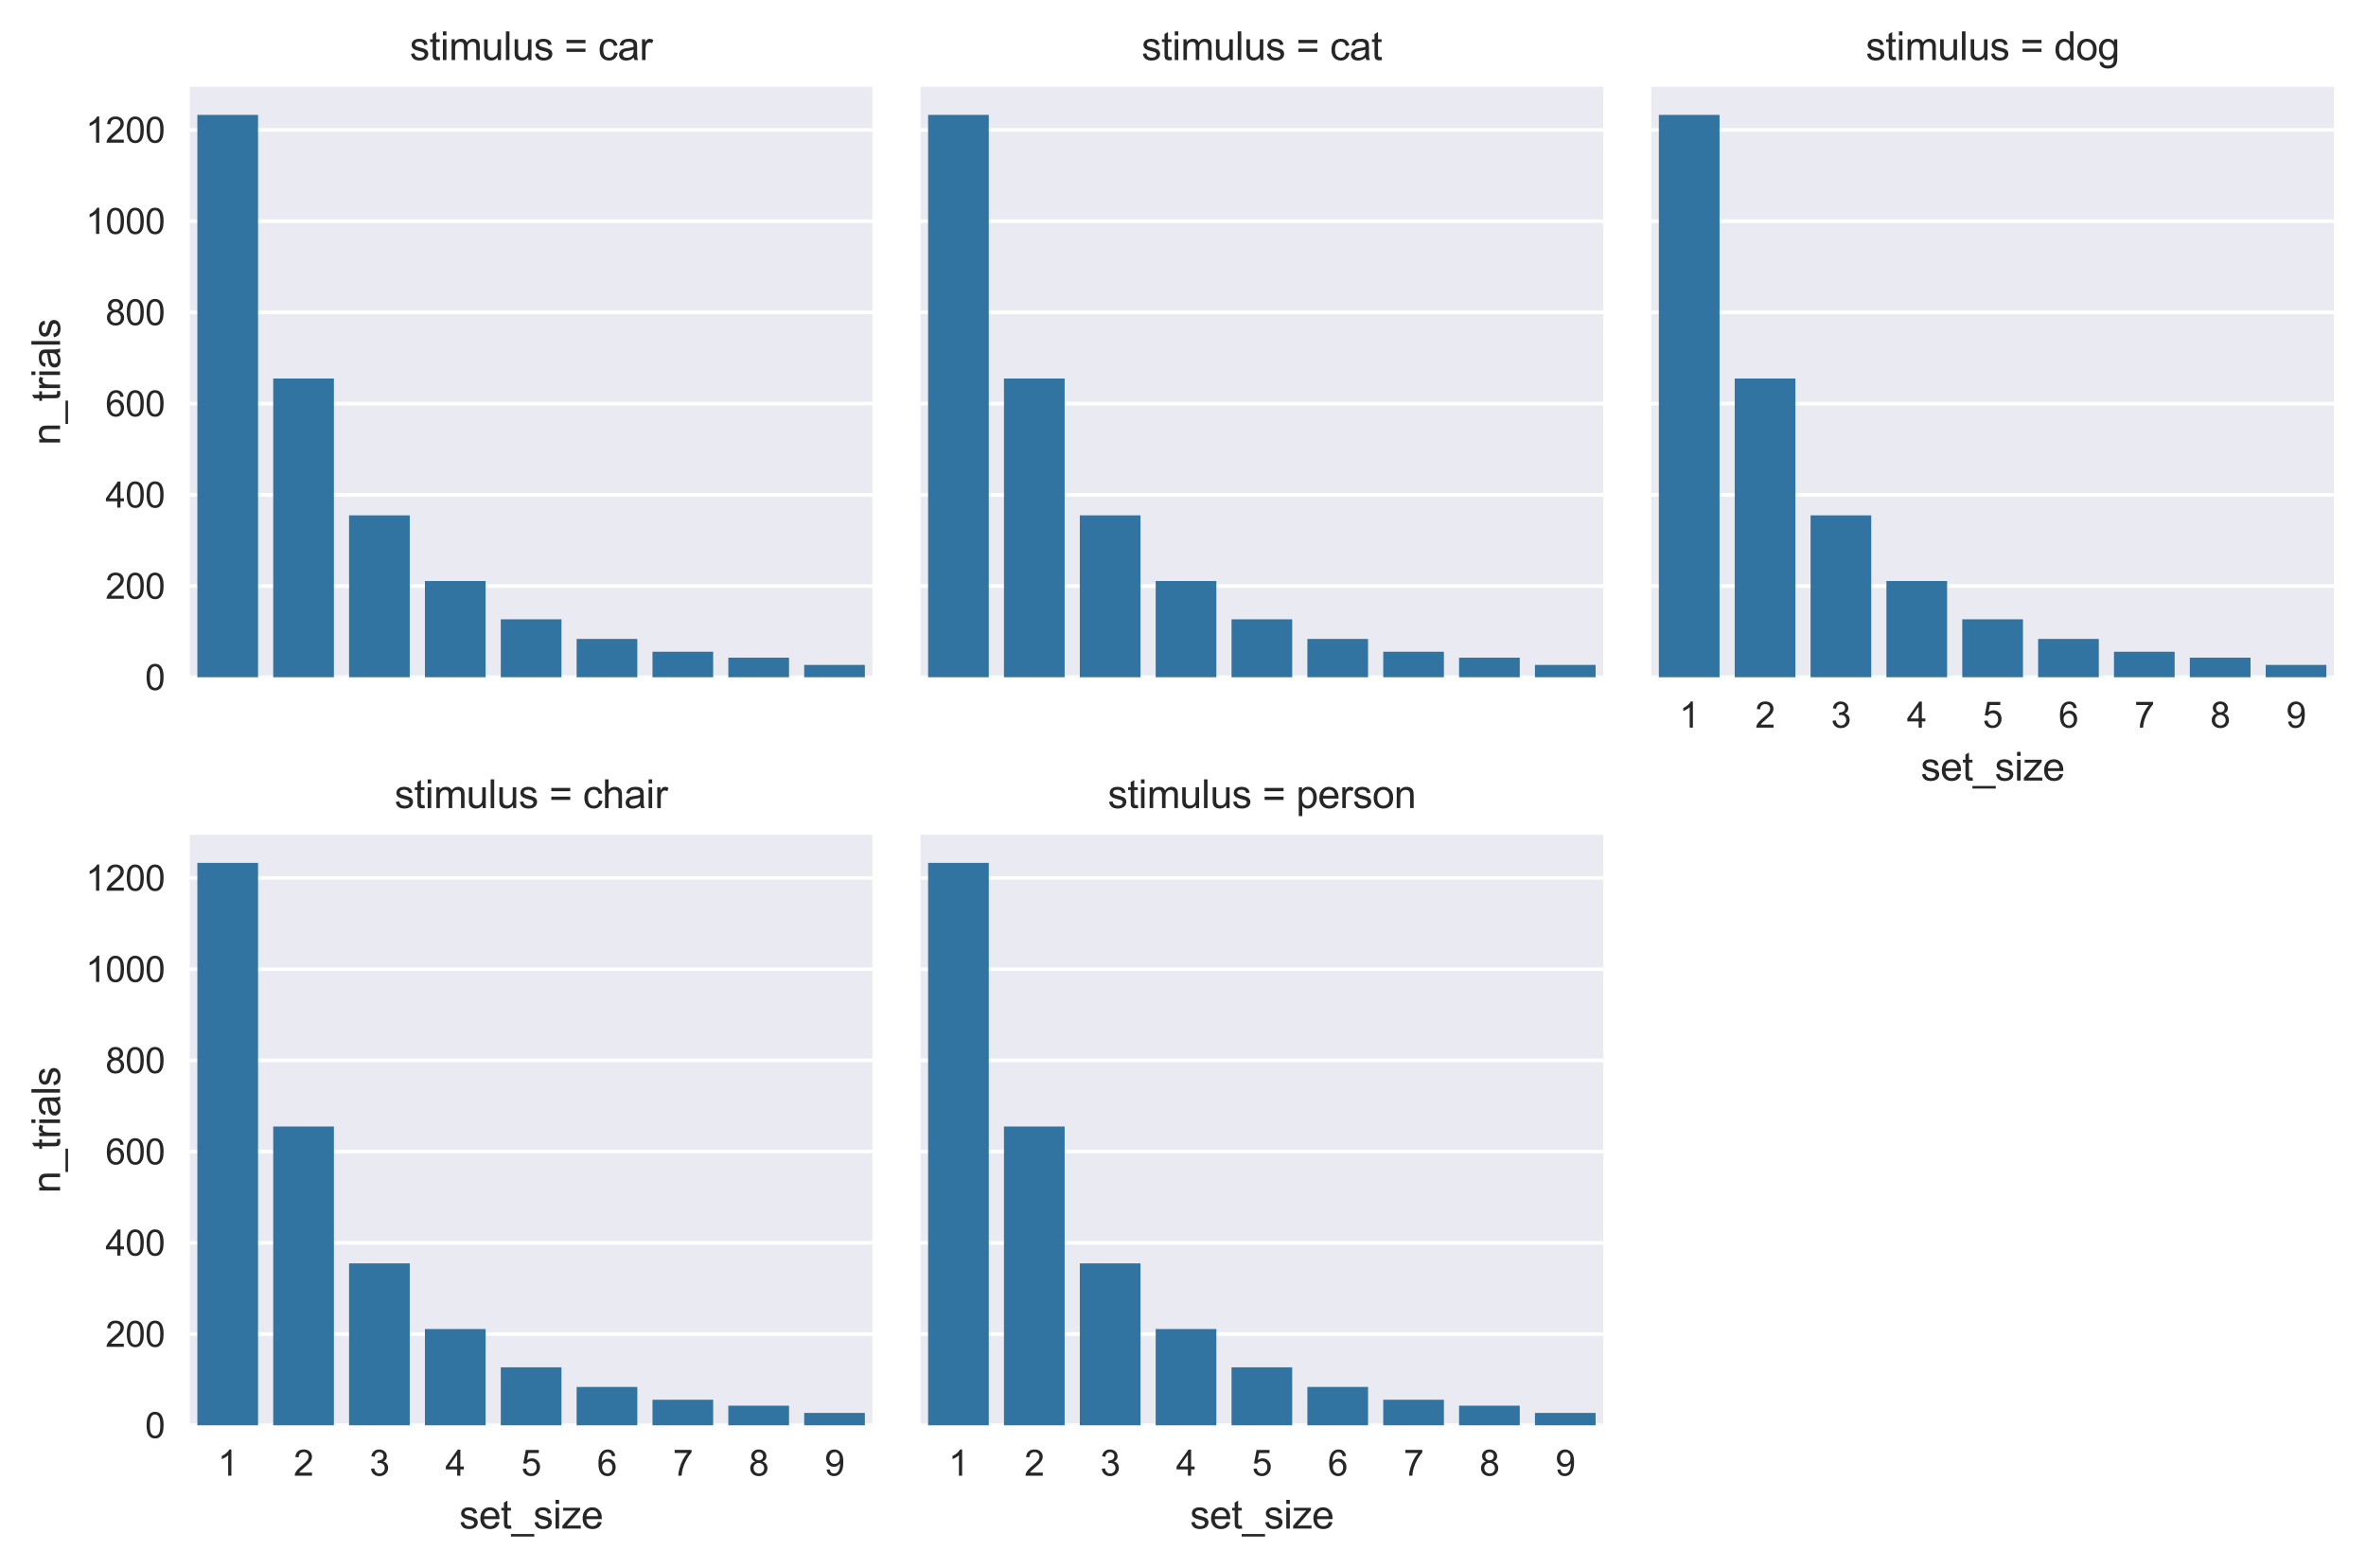 <?xml version="1.0" encoding="utf-8" standalone="no"?>
<!DOCTYPE svg PUBLIC "-//W3C//DTD SVG 1.1//EN"
  "http://www.w3.org/Graphics/SVG/1.1/DTD/svg11.dtd">
<svg height="352.463pt" version="1.1" viewBox="0 0 531.643 352.463" width="531.643pt" xmlns="http://www.w3.org/2000/svg" xmlns:xlink="http://www.w3.org/1999/xlink">
 <defs>
  <style type="text/css">*{stroke-linecap:butt;stroke-linejoin:round;}</style>
 </defs>
 <g id="figure_1">
  <g id="patch_1">
   <path d="M 0 352.463 
L 531.643 352.463 
L 531.643 0 
L 0 0 
z
" style="fill:#ffffff;"/>
  </g>
  <g id="axes_1">
   <g id="patch_2">
    <path d="M 42.643 152.199 
L 196.043 152.199 
L 196.043 19.499 
L 42.643 19.499 
z
" style="fill:#eaeaf2;"/>
   </g>
   <g id="matplotlib.axis_1">
    <g id="xtick_1">
     <g id="line2d_1"/>
    </g>
    <g id="xtick_2">
     <g id="line2d_2"/>
    </g>
    <g id="xtick_3">
     <g id="line2d_3"/>
    </g>
    <g id="xtick_4">
     <g id="line2d_4"/>
    </g>
    <g id="xtick_5">
     <g id="line2d_5"/>
    </g>
    <g id="xtick_6">
     <g id="line2d_6"/>
    </g>
    <g id="xtick_7">
     <g id="line2d_7"/>
    </g>
    <g id="xtick_8">
     <g id="line2d_8"/>
    </g>
    <g id="xtick_9">
     <g id="line2d_9"/>
    </g>
   </g>
   <g id="matplotlib.axis_2">
    <g id="ytick_1">
     <g id="line2d_10">
      <path clip-path="url(#p970f72fa13)" d="M 42.643 152.199 
L 196.043 152.199 
" style="fill:none;stroke:#ffffff;stroke-linecap:round;stroke-width:0.8;"/>
     </g>
     <g id="line2d_11"/>
     <g id="text_1">
      <!-- 0 -->
      <g style="fill:#262626;" transform="translate(32.594 155.062)scale(0.08 -0.08)">
       <defs>
        <path d="M 266 2259 
Q 266 3072 433 3567 
Q 600 4063 929 4331 
Q 1259 4600 1759 4600 
Q 2128 4600 2406 4451 
Q 2684 4303 2865 4023 
Q 3047 3744 3150 3342 
Q 3253 2941 3253 2259 
Q 3253 1453 3087 958 
Q 2922 463 2592 192 
Q 2263 -78 1759 -78 
Q 1097 -78 719 397 
Q 266 969 266 2259 
z
M 844 2259 
Q 844 1131 1108 757 
Q 1372 384 1759 384 
Q 2147 384 2411 759 
Q 2675 1134 2675 2259 
Q 2675 3391 2411 3762 
Q 2147 4134 1753 4134 
Q 1366 4134 1134 3806 
Q 844 3388 844 2259 
z
" id="ArialMT-30" transform="scale(0.016)"/>
       </defs>
       <use xlink:href="#ArialMT-30"/>
      </g>
     </g>
    </g>
    <g id="ytick_2">
     <g id="line2d_12">
      <path clip-path="url(#p970f72fa13)" d="M 42.643 131.699 
L 196.043 131.699 
" style="fill:none;stroke:#ffffff;stroke-linecap:round;stroke-width:0.8;"/>
     </g>
     <g id="line2d_13"/>
     <g id="text_2">
      <!-- 200 -->
      <g style="fill:#262626;" transform="translate(23.697 134.562)scale(0.08 -0.08)">
       <defs>
        <path d="M 3222 541 
L 3222 0 
L 194 0 
Q 188 203 259 391 
Q 375 700 629 1000 
Q 884 1300 1366 1694 
Q 2113 2306 2375 2664 
Q 2638 3022 2638 3341 
Q 2638 3675 2398 3904 
Q 2159 4134 1775 4134 
Q 1369 4134 1125 3890 
Q 881 3647 878 3216 
L 300 3275 
Q 359 3922 746 4261 
Q 1134 4600 1788 4600 
Q 2447 4600 2831 4234 
Q 3216 3869 3216 3328 
Q 3216 3053 3103 2787 
Q 2991 2522 2730 2228 
Q 2469 1934 1863 1422 
Q 1356 997 1212 845 
Q 1069 694 975 541 
L 3222 541 
z
" id="ArialMT-32" transform="scale(0.016)"/>
       </defs>
       <use xlink:href="#ArialMT-32"/>
       <use x="55.615" xlink:href="#ArialMT-30"/>
       <use x="111.23" xlink:href="#ArialMT-30"/>
      </g>
     </g>
    </g>
    <g id="ytick_3">
     <g id="line2d_14">
      <path clip-path="url(#p970f72fa13)" d="M 42.643 111.199 
L 196.043 111.199 
" style="fill:none;stroke:#ffffff;stroke-linecap:round;stroke-width:0.8;"/>
     </g>
     <g id="line2d_15"/>
     <g id="text_3">
      <!-- 400 -->
      <g style="fill:#262626;" transform="translate(23.697 114.063)scale(0.08 -0.08)">
       <defs>
        <path d="M 2069 0 
L 2069 1097 
L 81 1097 
L 81 1613 
L 2172 4581 
L 2631 4581 
L 2631 1613 
L 3250 1613 
L 3250 1097 
L 2631 1097 
L 2631 0 
L 2069 0 
z
M 2069 1613 
L 2069 3678 
L 634 1613 
L 2069 1613 
z
" id="ArialMT-34" transform="scale(0.016)"/>
       </defs>
       <use xlink:href="#ArialMT-34"/>
       <use x="55.615" xlink:href="#ArialMT-30"/>
       <use x="111.23" xlink:href="#ArialMT-30"/>
      </g>
     </g>
    </g>
    <g id="ytick_4">
     <g id="line2d_16">
      <path clip-path="url(#p970f72fa13)" d="M 42.643 90.7 
L 196.043 90.7 
" style="fill:none;stroke:#ffffff;stroke-linecap:round;stroke-width:0.8;"/>
     </g>
     <g id="line2d_17"/>
     <g id="text_4">
      <!-- 600 -->
      <g style="fill:#262626;" transform="translate(23.697 93.563)scale(0.08 -0.08)">
       <defs>
        <path d="M 3184 3459 
L 2625 3416 
Q 2550 3747 2413 3897 
Q 2184 4138 1850 4138 
Q 1581 4138 1378 3988 
Q 1113 3794 959 3422 
Q 806 3050 800 2363 
Q 1003 2672 1297 2822 
Q 1591 2972 1913 2972 
Q 2475 2972 2870 2558 
Q 3266 2144 3266 1488 
Q 3266 1056 3080 686 
Q 2894 316 2569 119 
Q 2244 -78 1831 -78 
Q 1128 -78 684 439 
Q 241 956 241 2144 
Q 241 3472 731 4075 
Q 1159 4600 1884 4600 
Q 2425 4600 2770 4297 
Q 3116 3994 3184 3459 
z
M 888 1484 
Q 888 1194 1011 928 
Q 1134 663 1356 523 
Q 1578 384 1822 384 
Q 2178 384 2434 671 
Q 2691 959 2691 1453 
Q 2691 1928 2437 2201 
Q 2184 2475 1800 2475 
Q 1419 2475 1153 2201 
Q 888 1928 888 1484 
z
" id="ArialMT-36" transform="scale(0.016)"/>
       </defs>
       <use xlink:href="#ArialMT-36"/>
       <use x="55.615" xlink:href="#ArialMT-30"/>
       <use x="111.23" xlink:href="#ArialMT-30"/>
      </g>
     </g>
    </g>
    <g id="ytick_5">
     <g id="line2d_18">
      <path clip-path="url(#p970f72fa13)" d="M 42.643 70.2 
L 196.043 70.2 
" style="fill:none;stroke:#ffffff;stroke-linecap:round;stroke-width:0.8;"/>
     </g>
     <g id="line2d_19"/>
     <g id="text_5">
      <!-- 800 -->
      <g style="fill:#262626;" transform="translate(23.697 73.063)scale(0.08 -0.08)">
       <defs>
        <path d="M 1131 2484 
Q 781 2613 612 2850 
Q 444 3088 444 3419 
Q 444 3919 803 4259 
Q 1163 4600 1759 4600 
Q 2359 4600 2725 4251 
Q 3091 3903 3091 3403 
Q 3091 3084 2923 2848 
Q 2756 2613 2416 2484 
Q 2838 2347 3058 2040 
Q 3278 1734 3278 1309 
Q 3278 722 2862 322 
Q 2447 -78 1769 -78 
Q 1091 -78 675 323 
Q 259 725 259 1325 
Q 259 1772 486 2073 
Q 713 2375 1131 2484 
z
M 1019 3438 
Q 1019 3113 1228 2906 
Q 1438 2700 1772 2700 
Q 2097 2700 2305 2904 
Q 2513 3109 2513 3406 
Q 2513 3716 2298 3927 
Q 2084 4138 1766 4138 
Q 1444 4138 1231 3931 
Q 1019 3725 1019 3438 
z
M 838 1322 
Q 838 1081 952 856 
Q 1066 631 1291 507 
Q 1516 384 1775 384 
Q 2178 384 2440 643 
Q 2703 903 2703 1303 
Q 2703 1709 2433 1975 
Q 2163 2241 1756 2241 
Q 1359 2241 1098 1978 
Q 838 1716 838 1322 
z
" id="ArialMT-38" transform="scale(0.016)"/>
       </defs>
       <use xlink:href="#ArialMT-38"/>
       <use x="55.615" xlink:href="#ArialMT-30"/>
       <use x="111.23" xlink:href="#ArialMT-30"/>
      </g>
     </g>
    </g>
    <g id="ytick_6">
     <g id="line2d_20">
      <path clip-path="url(#p970f72fa13)" d="M 42.643 49.7 
L 196.043 49.7 
" style="fill:none;stroke:#ffffff;stroke-linecap:round;stroke-width:0.8;"/>
     </g>
     <g id="line2d_21"/>
     <g id="text_6">
      <!-- 1000 -->
      <g style="fill:#262626;" transform="translate(19.248 52.563)scale(0.08 -0.08)">
       <defs>
        <path d="M 2384 0 
L 1822 0 
L 1822 3584 
Q 1619 3391 1289 3197 
Q 959 3003 697 2906 
L 697 3450 
Q 1169 3672 1522 3987 
Q 1875 4303 2022 4600 
L 2384 4600 
L 2384 0 
z
" id="ArialMT-31" transform="scale(0.016)"/>
       </defs>
       <use xlink:href="#ArialMT-31"/>
       <use x="55.615" xlink:href="#ArialMT-30"/>
       <use x="111.23" xlink:href="#ArialMT-30"/>
       <use x="166.846" xlink:href="#ArialMT-30"/>
      </g>
     </g>
    </g>
    <g id="ytick_7">
     <g id="line2d_22">
      <path clip-path="url(#p970f72fa13)" d="M 42.643 29.2 
L 196.043 29.2 
" style="fill:none;stroke:#ffffff;stroke-linecap:round;stroke-width:0.8;"/>
     </g>
     <g id="line2d_23"/>
     <g id="text_7">
      <!-- 1200 -->
      <g style="fill:#262626;" transform="translate(19.248 32.064)scale(0.08 -0.08)">
       <use xlink:href="#ArialMT-31"/>
       <use x="55.615" xlink:href="#ArialMT-32"/>
       <use x="111.23" xlink:href="#ArialMT-30"/>
       <use x="166.846" xlink:href="#ArialMT-30"/>
      </g>
     </g>
    </g>
    <g id="text_8">
     <!-- n_trials -->
     <g style="fill:#262626;" transform="translate(13.499 100.032)rotate(-90)scale(0.088 -0.088)">
      <defs>
       <path d="M 422 0 
L 422 3319 
L 928 3319 
L 928 2847 
Q 1294 3394 1984 3394 
Q 2284 3394 2536 3286 
Q 2788 3178 2913 3003 
Q 3038 2828 3088 2588 
Q 3119 2431 3119 2041 
L 3119 0 
L 2556 0 
L 2556 2019 
Q 2556 2363 2490 2533 
Q 2425 2703 2258 2804 
Q 2091 2906 1866 2906 
Q 1506 2906 1245 2678 
Q 984 2450 984 1813 
L 984 0 
L 422 0 
z
" id="ArialMT-6e" transform="scale(0.016)"/>
       <path d="M -97 -1272 
L -97 -866 
L 3631 -866 
L 3631 -1272 
L -97 -1272 
z
" id="ArialMT-5f" transform="scale(0.016)"/>
       <path d="M 1650 503 
L 1731 6 
Q 1494 -44 1306 -44 
Q 1000 -44 831 53 
Q 663 150 594 308 
Q 525 466 525 972 
L 525 2881 
L 113 2881 
L 113 3319 
L 525 3319 
L 525 4141 
L 1084 4478 
L 1084 3319 
L 1650 3319 
L 1650 2881 
L 1084 2881 
L 1084 941 
Q 1084 700 1114 631 
Q 1144 563 1211 522 
Q 1278 481 1403 481 
Q 1497 481 1650 503 
z
" id="ArialMT-74" transform="scale(0.016)"/>
       <path d="M 416 0 
L 416 3319 
L 922 3319 
L 922 2816 
Q 1116 3169 1280 3281 
Q 1444 3394 1641 3394 
Q 1925 3394 2219 3213 
L 2025 2691 
Q 1819 2813 1613 2813 
Q 1428 2813 1281 2702 
Q 1134 2591 1072 2394 
Q 978 2094 978 1738 
L 978 0 
L 416 0 
z
" id="ArialMT-72" transform="scale(0.016)"/>
       <path d="M 425 3934 
L 425 4581 
L 988 4581 
L 988 3934 
L 425 3934 
z
M 425 0 
L 425 3319 
L 988 3319 
L 988 0 
L 425 0 
z
" id="ArialMT-69" transform="scale(0.016)"/>
       <path d="M 2588 409 
Q 2275 144 1986 34 
Q 1697 -75 1366 -75 
Q 819 -75 525 192 
Q 231 459 231 875 
Q 231 1119 342 1320 
Q 453 1522 633 1644 
Q 813 1766 1038 1828 
Q 1203 1872 1538 1913 
Q 2219 1994 2541 2106 
Q 2544 2222 2544 2253 
Q 2544 2597 2384 2738 
Q 2169 2928 1744 2928 
Q 1347 2928 1158 2789 
Q 969 2650 878 2297 
L 328 2372 
Q 403 2725 575 2942 
Q 747 3159 1072 3276 
Q 1397 3394 1825 3394 
Q 2250 3394 2515 3294 
Q 2781 3194 2906 3042 
Q 3031 2891 3081 2659 
Q 3109 2516 3109 2141 
L 3109 1391 
Q 3109 606 3145 398 
Q 3181 191 3288 0 
L 2700 0 
Q 2613 175 2588 409 
z
M 2541 1666 
Q 2234 1541 1622 1453 
Q 1275 1403 1131 1340 
Q 988 1278 909 1158 
Q 831 1038 831 891 
Q 831 666 1001 516 
Q 1172 366 1500 366 
Q 1825 366 2078 508 
Q 2331 650 2450 897 
Q 2541 1088 2541 1459 
L 2541 1666 
z
" id="ArialMT-61" transform="scale(0.016)"/>
       <path d="M 409 0 
L 409 4581 
L 972 4581 
L 972 0 
L 409 0 
z
" id="ArialMT-6c" transform="scale(0.016)"/>
       <path d="M 197 991 
L 753 1078 
Q 800 744 1014 566 
Q 1228 388 1613 388 
Q 2000 388 2187 545 
Q 2375 703 2375 916 
Q 2375 1106 2209 1216 
Q 2094 1291 1634 1406 
Q 1016 1563 777 1677 
Q 538 1791 414 1992 
Q 291 2194 291 2438 
Q 291 2659 392 2848 
Q 494 3038 669 3163 
Q 800 3259 1026 3326 
Q 1253 3394 1513 3394 
Q 1903 3394 2198 3281 
Q 2494 3169 2634 2976 
Q 2775 2784 2828 2463 
L 2278 2388 
Q 2241 2644 2061 2787 
Q 1881 2931 1553 2931 
Q 1166 2931 1000 2803 
Q 834 2675 834 2503 
Q 834 2394 903 2306 
Q 972 2216 1119 2156 
Q 1203 2125 1616 2013 
Q 2213 1853 2448 1751 
Q 2684 1650 2818 1456 
Q 2953 1263 2953 975 
Q 2953 694 2789 445 
Q 2625 197 2315 61 
Q 2006 -75 1616 -75 
Q 969 -75 630 194 
Q 291 463 197 991 
z
" id="ArialMT-73" transform="scale(0.016)"/>
      </defs>
      <use xlink:href="#ArialMT-6e"/>
      <use x="55.615" xlink:href="#ArialMT-5f"/>
      <use x="111.23" xlink:href="#ArialMT-74"/>
      <use x="139.014" xlink:href="#ArialMT-72"/>
      <use x="172.314" xlink:href="#ArialMT-69"/>
      <use x="194.531" xlink:href="#ArialMT-61"/>
      <use x="250.146" xlink:href="#ArialMT-6c"/>
      <use x="272.363" xlink:href="#ArialMT-73"/>
     </g>
    </g>
   </g>
   <g id="patch_3">
    <path clip-path="url(#p970f72fa13)" d="M 44.347 152.199 
L 57.983 152.199 
L 57.983 25.818 
L 44.347 25.818 
z
" style="fill:#3274a1;"/>
   </g>
   <g id="patch_4">
    <path clip-path="url(#p970f72fa13)" d="M 61.392 152.199 
L 75.027 152.199 
L 75.027 85.062 
L 61.392 85.062 
z
" style="fill:#3274a1;"/>
   </g>
   <g id="patch_5">
    <path clip-path="url(#p970f72fa13)" d="M 78.436 152.199 
L 92.072 152.199 
L 92.072 115.812 
L 78.436 115.812 
z
" style="fill:#3274a1;"/>
   </g>
   <g id="patch_6">
    <path clip-path="url(#p970f72fa13)" d="M 95.481 152.199 
L 109.116 152.199 
L 109.116 130.572 
L 95.481 130.572 
z
" style="fill:#3274a1;"/>
   </g>
   <g id="patch_7">
    <path clip-path="url(#p970f72fa13)" d="M 112.525 152.199 
L 126.161 152.199 
L 126.161 139.182 
L 112.525 139.182 
z
" style="fill:#3274a1;"/>
   </g>
   <g id="patch_8">
    <path clip-path="url(#p970f72fa13)" d="M 129.57 152.199 
L 143.205 152.199 
L 143.205 143.589 
L 129.57 143.589 
z
" style="fill:#3274a1;"/>
   </g>
   <g id="patch_9">
    <path clip-path="url(#p970f72fa13)" d="M 146.614 152.199 
L 160.25 152.199 
L 160.25 146.459 
L 146.614 146.459 
z
" style="fill:#3274a1;"/>
   </g>
   <g id="patch_10">
    <path clip-path="url(#p970f72fa13)" d="M 163.658 152.199 
L 177.294 152.199 
L 177.294 147.791 
L 163.658 147.791 
z
" style="fill:#3274a1;"/>
   </g>
   <g id="patch_11">
    <path clip-path="url(#p970f72fa13)" d="M 180.703 152.199 
L 194.338 152.199 
L 194.338 149.431 
L 180.703 149.431 
z
" style="fill:#3274a1;"/>
   </g>
   <g id="line2d_24">
    <path clip-path="url(#p970f72fa13)" style="fill:none;stroke:#424242;stroke-linecap:round;stroke-width:2.52;"/>
   </g>
   <g id="line2d_25">
    <path clip-path="url(#p970f72fa13)" style="fill:none;stroke:#424242;stroke-linecap:round;stroke-width:2.52;"/>
   </g>
   <g id="line2d_26">
    <path clip-path="url(#p970f72fa13)" style="fill:none;stroke:#424242;stroke-linecap:round;stroke-width:2.52;"/>
   </g>
   <g id="line2d_27">
    <path clip-path="url(#p970f72fa13)" style="fill:none;stroke:#424242;stroke-linecap:round;stroke-width:2.52;"/>
   </g>
   <g id="line2d_28">
    <path clip-path="url(#p970f72fa13)" style="fill:none;stroke:#424242;stroke-linecap:round;stroke-width:2.52;"/>
   </g>
   <g id="line2d_29">
    <path clip-path="url(#p970f72fa13)" style="fill:none;stroke:#424242;stroke-linecap:round;stroke-width:2.52;"/>
   </g>
   <g id="line2d_30">
    <path clip-path="url(#p970f72fa13)" style="fill:none;stroke:#424242;stroke-linecap:round;stroke-width:2.52;"/>
   </g>
   <g id="line2d_31">
    <path clip-path="url(#p970f72fa13)" style="fill:none;stroke:#424242;stroke-linecap:round;stroke-width:2.52;"/>
   </g>
   <g id="line2d_32">
    <path clip-path="url(#p970f72fa13)" style="fill:none;stroke:#424242;stroke-linecap:round;stroke-width:2.52;"/>
   </g>
   <g id="patch_12">
    <path d="M 42.643 152.199 
L 42.643 19.499 
" style="fill:none;"/>
   </g>
   <g id="patch_13">
    <path d="M 42.643 152.199 
L 196.043 152.199 
" style="fill:none;"/>
   </g>
   <g id="text_9">
    <!-- stimulus = car -->
    <g style="fill:#262626;" transform="translate(92.08 13.499)scale(0.088 -0.088)">
     <defs>
      <path d="M 422 0 
L 422 3319 
L 925 3319 
L 925 2853 
Q 1081 3097 1340 3245 
Q 1600 3394 1931 3394 
Q 2300 3394 2536 3241 
Q 2772 3088 2869 2813 
Q 3263 3394 3894 3394 
Q 4388 3394 4653 3120 
Q 4919 2847 4919 2278 
L 4919 0 
L 4359 0 
L 4359 2091 
Q 4359 2428 4304 2576 
Q 4250 2725 4106 2815 
Q 3963 2906 3769 2906 
Q 3419 2906 3187 2673 
Q 2956 2441 2956 1928 
L 2956 0 
L 2394 0 
L 2394 2156 
Q 2394 2531 2256 2718 
Q 2119 2906 1806 2906 
Q 1569 2906 1367 2781 
Q 1166 2656 1075 2415 
Q 984 2175 984 1722 
L 984 0 
L 422 0 
z
" id="ArialMT-6d" transform="scale(0.016)"/>
      <path d="M 2597 0 
L 2597 488 
Q 2209 -75 1544 -75 
Q 1250 -75 995 37 
Q 741 150 617 320 
Q 494 491 444 738 
Q 409 903 409 1263 
L 409 3319 
L 972 3319 
L 972 1478 
Q 972 1038 1006 884 
Q 1059 663 1231 536 
Q 1403 409 1656 409 
Q 1909 409 2131 539 
Q 2353 669 2445 892 
Q 2538 1116 2538 1541 
L 2538 3319 
L 3100 3319 
L 3100 0 
L 2597 0 
z
" id="ArialMT-75" transform="scale(0.016)"/>
      <path id="ArialMT-20" transform="scale(0.016)"/>
      <path d="M 3381 2694 
L 356 2694 
L 356 3219 
L 3381 3219 
L 3381 2694 
z
M 3381 1303 
L 356 1303 
L 356 1828 
L 3381 1828 
L 3381 1303 
z
" id="ArialMT-3d" transform="scale(0.016)"/>
      <path d="M 2588 1216 
L 3141 1144 
Q 3050 572 2676 248 
Q 2303 -75 1759 -75 
Q 1078 -75 664 370 
Q 250 816 250 1647 
Q 250 2184 428 2587 
Q 606 2991 970 3192 
Q 1334 3394 1763 3394 
Q 2303 3394 2647 3120 
Q 2991 2847 3088 2344 
L 2541 2259 
Q 2463 2594 2264 2762 
Q 2066 2931 1784 2931 
Q 1359 2931 1093 2626 
Q 828 2322 828 1663 
Q 828 994 1084 691 
Q 1341 388 1753 388 
Q 2084 388 2306 591 
Q 2528 794 2588 1216 
z
" id="ArialMT-63" transform="scale(0.016)"/>
     </defs>
     <use xlink:href="#ArialMT-73"/>
     <use x="50" xlink:href="#ArialMT-74"/>
     <use x="77.783" xlink:href="#ArialMT-69"/>
     <use x="100" xlink:href="#ArialMT-6d"/>
     <use x="183.301" xlink:href="#ArialMT-75"/>
     <use x="238.916" xlink:href="#ArialMT-6c"/>
     <use x="261.133" xlink:href="#ArialMT-75"/>
     <use x="316.748" xlink:href="#ArialMT-73"/>
     <use x="366.748" xlink:href="#ArialMT-20"/>
     <use x="394.531" xlink:href="#ArialMT-3d"/>
     <use x="452.93" xlink:href="#ArialMT-20"/>
     <use x="480.713" xlink:href="#ArialMT-63"/>
     <use x="530.713" xlink:href="#ArialMT-61"/>
     <use x="586.328" xlink:href="#ArialMT-72"/>
    </g>
   </g>
  </g>
  <g id="axes_2">
   <g id="patch_14">
    <path d="M 206.843 152.199 
L 360.243 152.199 
L 360.243 19.499 
L 206.843 19.499 
z
" style="fill:#eaeaf2;"/>
   </g>
   <g id="matplotlib.axis_3">
    <g id="xtick_10">
     <g id="line2d_33"/>
    </g>
    <g id="xtick_11">
     <g id="line2d_34"/>
    </g>
    <g id="xtick_12">
     <g id="line2d_35"/>
    </g>
    <g id="xtick_13">
     <g id="line2d_36"/>
    </g>
    <g id="xtick_14">
     <g id="line2d_37"/>
    </g>
    <g id="xtick_15">
     <g id="line2d_38"/>
    </g>
    <g id="xtick_16">
     <g id="line2d_39"/>
    </g>
    <g id="xtick_17">
     <g id="line2d_40"/>
    </g>
    <g id="xtick_18">
     <g id="line2d_41"/>
    </g>
   </g>
   <g id="matplotlib.axis_4">
    <g id="ytick_8">
     <g id="line2d_42">
      <path clip-path="url(#p7b6dc5bcf2)" d="M 206.843 152.199 
L 360.243 152.199 
" style="fill:none;stroke:#ffffff;stroke-linecap:round;stroke-width:0.8;"/>
     </g>
     <g id="line2d_43"/>
    </g>
    <g id="ytick_9">
     <g id="line2d_44">
      <path clip-path="url(#p7b6dc5bcf2)" d="M 206.843 131.699 
L 360.243 131.699 
" style="fill:none;stroke:#ffffff;stroke-linecap:round;stroke-width:0.8;"/>
     </g>
     <g id="line2d_45"/>
    </g>
    <g id="ytick_10">
     <g id="line2d_46">
      <path clip-path="url(#p7b6dc5bcf2)" d="M 206.843 111.199 
L 360.243 111.199 
" style="fill:none;stroke:#ffffff;stroke-linecap:round;stroke-width:0.8;"/>
     </g>
     <g id="line2d_47"/>
    </g>
    <g id="ytick_11">
     <g id="line2d_48">
      <path clip-path="url(#p7b6dc5bcf2)" d="M 206.843 90.7 
L 360.243 90.7 
" style="fill:none;stroke:#ffffff;stroke-linecap:round;stroke-width:0.8;"/>
     </g>
     <g id="line2d_49"/>
    </g>
    <g id="ytick_12">
     <g id="line2d_50">
      <path clip-path="url(#p7b6dc5bcf2)" d="M 206.843 70.2 
L 360.243 70.2 
" style="fill:none;stroke:#ffffff;stroke-linecap:round;stroke-width:0.8;"/>
     </g>
     <g id="line2d_51"/>
    </g>
    <g id="ytick_13">
     <g id="line2d_52">
      <path clip-path="url(#p7b6dc5bcf2)" d="M 206.843 49.7 
L 360.243 49.7 
" style="fill:none;stroke:#ffffff;stroke-linecap:round;stroke-width:0.8;"/>
     </g>
     <g id="line2d_53"/>
    </g>
    <g id="ytick_14">
     <g id="line2d_54">
      <path clip-path="url(#p7b6dc5bcf2)" d="M 206.843 29.2 
L 360.243 29.2 
" style="fill:none;stroke:#ffffff;stroke-linecap:round;stroke-width:0.8;"/>
     </g>
     <g id="line2d_55"/>
    </g>
   </g>
   <g id="patch_15">
    <path clip-path="url(#p7b6dc5bcf2)" d="M 208.547 152.199 
L 222.183 152.199 
L 222.183 25.818 
L 208.547 25.818 
z
" style="fill:#3274a1;"/>
   </g>
   <g id="patch_16">
    <path clip-path="url(#p7b6dc5bcf2)" d="M 225.592 152.199 
L 239.227 152.199 
L 239.227 85.062 
L 225.592 85.062 
z
" style="fill:#3274a1;"/>
   </g>
   <g id="patch_17">
    <path clip-path="url(#p7b6dc5bcf2)" d="M 242.636 152.199 
L 256.272 152.199 
L 256.272 115.812 
L 242.636 115.812 
z
" style="fill:#3274a1;"/>
   </g>
   <g id="patch_18">
    <path clip-path="url(#p7b6dc5bcf2)" d="M 259.681 152.199 
L 273.316 152.199 
L 273.316 130.572 
L 259.681 130.572 
z
" style="fill:#3274a1;"/>
   </g>
   <g id="patch_19">
    <path clip-path="url(#p7b6dc5bcf2)" d="M 276.725 152.199 
L 290.361 152.199 
L 290.361 139.182 
L 276.725 139.182 
z
" style="fill:#3274a1;"/>
   </g>
   <g id="patch_20">
    <path clip-path="url(#p7b6dc5bcf2)" d="M 293.77 152.199 
L 307.405 152.199 
L 307.405 143.589 
L 293.77 143.589 
z
" style="fill:#3274a1;"/>
   </g>
   <g id="patch_21">
    <path clip-path="url(#p7b6dc5bcf2)" d="M 310.814 152.199 
L 324.45 152.199 
L 324.45 146.459 
L 310.814 146.459 
z
" style="fill:#3274a1;"/>
   </g>
   <g id="patch_22">
    <path clip-path="url(#p7b6dc5bcf2)" d="M 327.858 152.199 
L 341.494 152.199 
L 341.494 147.791 
L 327.858 147.791 
z
" style="fill:#3274a1;"/>
   </g>
   <g id="patch_23">
    <path clip-path="url(#p7b6dc5bcf2)" d="M 344.903 152.199 
L 358.538 152.199 
L 358.538 149.431 
L 344.903 149.431 
z
" style="fill:#3274a1;"/>
   </g>
   <g id="line2d_56">
    <path clip-path="url(#p7b6dc5bcf2)" style="fill:none;stroke:#424242;stroke-linecap:round;stroke-width:2.52;"/>
   </g>
   <g id="line2d_57">
    <path clip-path="url(#p7b6dc5bcf2)" style="fill:none;stroke:#424242;stroke-linecap:round;stroke-width:2.52;"/>
   </g>
   <g id="line2d_58">
    <path clip-path="url(#p7b6dc5bcf2)" style="fill:none;stroke:#424242;stroke-linecap:round;stroke-width:2.52;"/>
   </g>
   <g id="line2d_59">
    <path clip-path="url(#p7b6dc5bcf2)" style="fill:none;stroke:#424242;stroke-linecap:round;stroke-width:2.52;"/>
   </g>
   <g id="line2d_60">
    <path clip-path="url(#p7b6dc5bcf2)" style="fill:none;stroke:#424242;stroke-linecap:round;stroke-width:2.52;"/>
   </g>
   <g id="line2d_61">
    <path clip-path="url(#p7b6dc5bcf2)" style="fill:none;stroke:#424242;stroke-linecap:round;stroke-width:2.52;"/>
   </g>
   <g id="line2d_62">
    <path clip-path="url(#p7b6dc5bcf2)" style="fill:none;stroke:#424242;stroke-linecap:round;stroke-width:2.52;"/>
   </g>
   <g id="line2d_63">
    <path clip-path="url(#p7b6dc5bcf2)" style="fill:none;stroke:#424242;stroke-linecap:round;stroke-width:2.52;"/>
   </g>
   <g id="line2d_64">
    <path clip-path="url(#p7b6dc5bcf2)" style="fill:none;stroke:#424242;stroke-linecap:round;stroke-width:2.52;"/>
   </g>
   <g id="patch_24">
    <path d="M 206.843 152.199 
L 206.843 19.499 
" style="fill:none;"/>
   </g>
   <g id="patch_25">
    <path d="M 206.843 152.199 
L 360.243 152.199 
" style="fill:none;"/>
   </g>
   <g id="text_10">
    <!-- stimulus = cat -->
    <g style="fill:#262626;" transform="translate(256.523 13.499)scale(0.088 -0.088)">
     <use xlink:href="#ArialMT-73"/>
     <use x="50" xlink:href="#ArialMT-74"/>
     <use x="77.783" xlink:href="#ArialMT-69"/>
     <use x="100" xlink:href="#ArialMT-6d"/>
     <use x="183.301" xlink:href="#ArialMT-75"/>
     <use x="238.916" xlink:href="#ArialMT-6c"/>
     <use x="261.133" xlink:href="#ArialMT-75"/>
     <use x="316.748" xlink:href="#ArialMT-73"/>
     <use x="366.748" xlink:href="#ArialMT-20"/>
     <use x="394.531" xlink:href="#ArialMT-3d"/>
     <use x="452.93" xlink:href="#ArialMT-20"/>
     <use x="480.713" xlink:href="#ArialMT-63"/>
     <use x="530.713" xlink:href="#ArialMT-61"/>
     <use x="586.328" xlink:href="#ArialMT-74"/>
    </g>
   </g>
  </g>
  <g id="axes_3">
   <g id="patch_26">
    <path d="M 371.043 152.199 
L 524.443 152.199 
L 524.443 19.499 
L 371.043 19.499 
z
" style="fill:#eaeaf2;"/>
   </g>
   <g id="matplotlib.axis_5">
    <g id="xtick_19">
     <g id="line2d_65"/>
     <g id="text_11">
      <!-- 1 -->
      <g style="fill:#262626;" transform="translate(377.341 163.525)scale(0.08 -0.08)">
       <use xlink:href="#ArialMT-31"/>
      </g>
     </g>
    </g>
    <g id="xtick_20">
     <g id="line2d_66"/>
     <g id="text_12">
      <!-- 2 -->
      <g style="fill:#262626;" transform="translate(394.385 163.525)scale(0.08 -0.08)">
       <use xlink:href="#ArialMT-32"/>
      </g>
     </g>
    </g>
    <g id="xtick_21">
     <g id="line2d_67"/>
     <g id="text_13">
      <!-- 3 -->
      <g style="fill:#262626;" transform="translate(411.43 163.525)scale(0.08 -0.08)">
       <defs>
        <path d="M 269 1209 
L 831 1284 
Q 928 806 1161 595 
Q 1394 384 1728 384 
Q 2125 384 2398 659 
Q 2672 934 2672 1341 
Q 2672 1728 2419 1979 
Q 2166 2231 1775 2231 
Q 1616 2231 1378 2169 
L 1441 2663 
Q 1497 2656 1531 2656 
Q 1891 2656 2178 2843 
Q 2466 3031 2466 3422 
Q 2466 3731 2256 3934 
Q 2047 4138 1716 4138 
Q 1388 4138 1169 3931 
Q 950 3725 888 3313 
L 325 3413 
Q 428 3978 793 4289 
Q 1159 4600 1703 4600 
Q 2078 4600 2393 4439 
Q 2709 4278 2876 4000 
Q 3044 3722 3044 3409 
Q 3044 3113 2884 2869 
Q 2725 2625 2413 2481 
Q 2819 2388 3044 2092 
Q 3269 1797 3269 1353 
Q 3269 753 2831 336 
Q 2394 -81 1725 -81 
Q 1122 -81 723 278 
Q 325 638 269 1209 
z
" id="ArialMT-33" transform="scale(0.016)"/>
       </defs>
       <use xlink:href="#ArialMT-33"/>
      </g>
     </g>
    </g>
    <g id="xtick_22">
     <g id="line2d_68"/>
     <g id="text_14">
      <!-- 4 -->
      <g style="fill:#262626;" transform="translate(428.474 163.525)scale(0.08 -0.08)">
       <use xlink:href="#ArialMT-34"/>
      </g>
     </g>
    </g>
    <g id="xtick_23">
     <g id="line2d_69"/>
     <g id="text_15">
      <!-- 5 -->
      <g style="fill:#262626;" transform="translate(445.519 163.525)scale(0.08 -0.08)">
       <defs>
        <path d="M 266 1200 
L 856 1250 
Q 922 819 1161 601 
Q 1400 384 1738 384 
Q 2144 384 2425 690 
Q 2706 997 2706 1503 
Q 2706 1984 2436 2262 
Q 2166 2541 1728 2541 
Q 1456 2541 1237 2417 
Q 1019 2294 894 2097 
L 366 2166 
L 809 4519 
L 3088 4519 
L 3088 3981 
L 1259 3981 
L 1013 2750 
Q 1425 3038 1878 3038 
Q 2478 3038 2890 2622 
Q 3303 2206 3303 1553 
Q 3303 931 2941 478 
Q 2500 -78 1738 -78 
Q 1113 -78 717 272 
Q 322 622 266 1200 
z
" id="ArialMT-35" transform="scale(0.016)"/>
       </defs>
       <use xlink:href="#ArialMT-35"/>
      </g>
     </g>
    </g>
    <g id="xtick_24">
     <g id="line2d_70"/>
     <g id="text_16">
      <!-- 6 -->
      <g style="fill:#262626;" transform="translate(462.563 163.525)scale(0.08 -0.08)">
       <use xlink:href="#ArialMT-36"/>
      </g>
     </g>
    </g>
    <g id="xtick_25">
     <g id="line2d_71"/>
     <g id="text_17">
      <!-- 7 -->
      <g style="fill:#262626;" transform="translate(479.607 163.525)scale(0.08 -0.08)">
       <defs>
        <path d="M 303 3981 
L 303 4522 
L 3269 4522 
L 3269 4084 
Q 2831 3619 2401 2847 
Q 1972 2075 1738 1259 
Q 1569 684 1522 0 
L 944 0 
Q 953 541 1156 1306 
Q 1359 2072 1739 2783 
Q 2119 3494 2547 3981 
L 303 3981 
z
" id="ArialMT-37" transform="scale(0.016)"/>
       </defs>
       <use xlink:href="#ArialMT-37"/>
      </g>
     </g>
    </g>
    <g id="xtick_26">
     <g id="line2d_72"/>
     <g id="text_18">
      <!-- 8 -->
      <g style="fill:#262626;" transform="translate(496.652 163.525)scale(0.08 -0.08)">
       <use xlink:href="#ArialMT-38"/>
      </g>
     </g>
    </g>
    <g id="xtick_27">
     <g id="line2d_73"/>
     <g id="text_19">
      <!-- 9 -->
      <g style="fill:#262626;" transform="translate(513.696 163.525)scale(0.08 -0.08)">
       <defs>
        <path d="M 350 1059 
L 891 1109 
Q 959 728 1153 556 
Q 1347 384 1650 384 
Q 1909 384 2104 503 
Q 2300 622 2425 820 
Q 2550 1019 2634 1356 
Q 2719 1694 2719 2044 
Q 2719 2081 2716 2156 
Q 2547 1888 2255 1720 
Q 1963 1553 1622 1553 
Q 1053 1553 659 1965 
Q 266 2378 266 3053 
Q 266 3750 677 4175 
Q 1088 4600 1706 4600 
Q 2153 4600 2523 4359 
Q 2894 4119 3086 3673 
Q 3278 3228 3278 2384 
Q 3278 1506 3087 986 
Q 2897 466 2520 194 
Q 2144 -78 1638 -78 
Q 1100 -78 759 220 
Q 419 519 350 1059 
z
M 2653 3081 
Q 2653 3566 2395 3850 
Q 2138 4134 1775 4134 
Q 1400 4134 1122 3828 
Q 844 3522 844 3034 
Q 844 2597 1108 2323 
Q 1372 2050 1759 2050 
Q 2150 2050 2401 2323 
Q 2653 2597 2653 3081 
z
" id="ArialMT-39" transform="scale(0.016)"/>
       </defs>
       <use xlink:href="#ArialMT-39"/>
      </g>
     </g>
    </g>
    <g id="text_20">
     <!-- set_size -->
     <g style="fill:#262626;" transform="translate(431.602 175.414)scale(0.088 -0.088)">
      <defs>
       <path d="M 2694 1069 
L 3275 997 
Q 3138 488 2766 206 
Q 2394 -75 1816 -75 
Q 1088 -75 661 373 
Q 234 822 234 1631 
Q 234 2469 665 2931 
Q 1097 3394 1784 3394 
Q 2450 3394 2872 2941 
Q 3294 2488 3294 1666 
Q 3294 1616 3291 1516 
L 816 1516 
Q 847 969 1125 678 
Q 1403 388 1819 388 
Q 2128 388 2347 550 
Q 2566 713 2694 1069 
z
M 847 1978 
L 2700 1978 
Q 2663 2397 2488 2606 
Q 2219 2931 1791 2931 
Q 1403 2931 1139 2672 
Q 875 2413 847 1978 
z
" id="ArialMT-65" transform="scale(0.016)"/>
       <path d="M 125 0 
L 125 456 
L 2238 2881 
Q 1878 2863 1603 2863 
L 250 2863 
L 250 3319 
L 2963 3319 
L 2963 2947 
L 1166 841 
L 819 456 
Q 1197 484 1528 484 
L 3063 484 
L 3063 0 
L 125 0 
z
" id="ArialMT-7a" transform="scale(0.016)"/>
      </defs>
      <use xlink:href="#ArialMT-73"/>
      <use x="50" xlink:href="#ArialMT-65"/>
      <use x="105.615" xlink:href="#ArialMT-74"/>
      <use x="133.398" xlink:href="#ArialMT-5f"/>
      <use x="189.014" xlink:href="#ArialMT-73"/>
      <use x="239.014" xlink:href="#ArialMT-69"/>
      <use x="261.23" xlink:href="#ArialMT-7a"/>
      <use x="311.23" xlink:href="#ArialMT-65"/>
     </g>
    </g>
   </g>
   <g id="matplotlib.axis_6">
    <g id="ytick_15">
     <g id="line2d_74">
      <path clip-path="url(#p44f4002499)" d="M 371.043 152.199 
L 524.443 152.199 
" style="fill:none;stroke:#ffffff;stroke-linecap:round;stroke-width:0.8;"/>
     </g>
     <g id="line2d_75"/>
    </g>
    <g id="ytick_16">
     <g id="line2d_76">
      <path clip-path="url(#p44f4002499)" d="M 371.043 131.699 
L 524.443 131.699 
" style="fill:none;stroke:#ffffff;stroke-linecap:round;stroke-width:0.8;"/>
     </g>
     <g id="line2d_77"/>
    </g>
    <g id="ytick_17">
     <g id="line2d_78">
      <path clip-path="url(#p44f4002499)" d="M 371.043 111.199 
L 524.443 111.199 
" style="fill:none;stroke:#ffffff;stroke-linecap:round;stroke-width:0.8;"/>
     </g>
     <g id="line2d_79"/>
    </g>
    <g id="ytick_18">
     <g id="line2d_80">
      <path clip-path="url(#p44f4002499)" d="M 371.043 90.7 
L 524.443 90.7 
" style="fill:none;stroke:#ffffff;stroke-linecap:round;stroke-width:0.8;"/>
     </g>
     <g id="line2d_81"/>
    </g>
    <g id="ytick_19">
     <g id="line2d_82">
      <path clip-path="url(#p44f4002499)" d="M 371.043 70.2 
L 524.443 70.2 
" style="fill:none;stroke:#ffffff;stroke-linecap:round;stroke-width:0.8;"/>
     </g>
     <g id="line2d_83"/>
    </g>
    <g id="ytick_20">
     <g id="line2d_84">
      <path clip-path="url(#p44f4002499)" d="M 371.043 49.7 
L 524.443 49.7 
" style="fill:none;stroke:#ffffff;stroke-linecap:round;stroke-width:0.8;"/>
     </g>
     <g id="line2d_85"/>
    </g>
    <g id="ytick_21">
     <g id="line2d_86">
      <path clip-path="url(#p44f4002499)" d="M 371.043 29.2 
L 524.443 29.2 
" style="fill:none;stroke:#ffffff;stroke-linecap:round;stroke-width:0.8;"/>
     </g>
     <g id="line2d_87"/>
    </g>
   </g>
   <g id="patch_27">
    <path clip-path="url(#p44f4002499)" d="M 372.747 152.199 
L 386.383 152.199 
L 386.383 25.818 
L 372.747 25.818 
z
" style="fill:#3274a1;"/>
   </g>
   <g id="patch_28">
    <path clip-path="url(#p44f4002499)" d="M 389.792 152.199 
L 403.427 152.199 
L 403.427 85.062 
L 389.792 85.062 
z
" style="fill:#3274a1;"/>
   </g>
   <g id="patch_29">
    <path clip-path="url(#p44f4002499)" d="M 406.836 152.199 
L 420.472 152.199 
L 420.472 115.812 
L 406.836 115.812 
z
" style="fill:#3274a1;"/>
   </g>
   <g id="patch_30">
    <path clip-path="url(#p44f4002499)" d="M 423.881 152.199 
L 437.516 152.199 
L 437.516 130.572 
L 423.881 130.572 
z
" style="fill:#3274a1;"/>
   </g>
   <g id="patch_31">
    <path clip-path="url(#p44f4002499)" d="M 440.925 152.199 
L 454.561 152.199 
L 454.561 139.182 
L 440.925 139.182 
z
" style="fill:#3274a1;"/>
   </g>
   <g id="patch_32">
    <path clip-path="url(#p44f4002499)" d="M 457.97 152.199 
L 471.605 152.199 
L 471.605 143.589 
L 457.97 143.589 
z
" style="fill:#3274a1;"/>
   </g>
   <g id="patch_33">
    <path clip-path="url(#p44f4002499)" d="M 475.014 152.199 
L 488.65 152.199 
L 488.65 146.459 
L 475.014 146.459 
z
" style="fill:#3274a1;"/>
   </g>
   <g id="patch_34">
    <path clip-path="url(#p44f4002499)" d="M 492.058 152.199 
L 505.694 152.199 
L 505.694 147.791 
L 492.058 147.791 
z
" style="fill:#3274a1;"/>
   </g>
   <g id="patch_35">
    <path clip-path="url(#p44f4002499)" d="M 509.103 152.199 
L 522.738 152.199 
L 522.738 149.431 
L 509.103 149.431 
z
" style="fill:#3274a1;"/>
   </g>
   <g id="line2d_88">
    <path clip-path="url(#p44f4002499)" style="fill:none;stroke:#424242;stroke-linecap:round;stroke-width:2.52;"/>
   </g>
   <g id="line2d_89">
    <path clip-path="url(#p44f4002499)" style="fill:none;stroke:#424242;stroke-linecap:round;stroke-width:2.52;"/>
   </g>
   <g id="line2d_90">
    <path clip-path="url(#p44f4002499)" style="fill:none;stroke:#424242;stroke-linecap:round;stroke-width:2.52;"/>
   </g>
   <g id="line2d_91">
    <path clip-path="url(#p44f4002499)" style="fill:none;stroke:#424242;stroke-linecap:round;stroke-width:2.52;"/>
   </g>
   <g id="line2d_92">
    <path clip-path="url(#p44f4002499)" style="fill:none;stroke:#424242;stroke-linecap:round;stroke-width:2.52;"/>
   </g>
   <g id="line2d_93">
    <path clip-path="url(#p44f4002499)" style="fill:none;stroke:#424242;stroke-linecap:round;stroke-width:2.52;"/>
   </g>
   <g id="line2d_94">
    <path clip-path="url(#p44f4002499)" style="fill:none;stroke:#424242;stroke-linecap:round;stroke-width:2.52;"/>
   </g>
   <g id="line2d_95">
    <path clip-path="url(#p44f4002499)" style="fill:none;stroke:#424242;stroke-linecap:round;stroke-width:2.52;"/>
   </g>
   <g id="line2d_96">
    <path clip-path="url(#p44f4002499)" style="fill:none;stroke:#424242;stroke-linecap:round;stroke-width:2.52;"/>
   </g>
   <g id="patch_36">
    <path d="M 371.043 152.199 
L 371.043 19.499 
" style="fill:none;"/>
   </g>
   <g id="patch_37">
    <path d="M 371.043 152.199 
L 524.443 152.199 
" style="fill:none;"/>
   </g>
   <g id="text_21">
    <!-- stimulus = dog -->
    <g style="fill:#262626;" transform="translate(419.252 13.499)scale(0.088 -0.088)">
     <defs>
      <path d="M 2575 0 
L 2575 419 
Q 2259 -75 1647 -75 
Q 1250 -75 917 144 
Q 584 363 401 755 
Q 219 1147 219 1656 
Q 219 2153 384 2558 
Q 550 2963 881 3178 
Q 1213 3394 1622 3394 
Q 1922 3394 2156 3267 
Q 2391 3141 2538 2938 
L 2538 4581 
L 3097 4581 
L 3097 0 
L 2575 0 
z
M 797 1656 
Q 797 1019 1065 703 
Q 1334 388 1700 388 
Q 2069 388 2326 689 
Q 2584 991 2584 1609 
Q 2584 2291 2321 2609 
Q 2059 2928 1675 2928 
Q 1300 2928 1048 2622 
Q 797 2316 797 1656 
z
" id="ArialMT-64" transform="scale(0.016)"/>
      <path d="M 213 1659 
Q 213 2581 725 3025 
Q 1153 3394 1769 3394 
Q 2453 3394 2887 2945 
Q 3322 2497 3322 1706 
Q 3322 1066 3130 698 
Q 2938 331 2570 128 
Q 2203 -75 1769 -75 
Q 1072 -75 642 372 
Q 213 819 213 1659 
z
M 791 1659 
Q 791 1022 1069 705 
Q 1347 388 1769 388 
Q 2188 388 2466 706 
Q 2744 1025 2744 1678 
Q 2744 2294 2464 2611 
Q 2184 2928 1769 2928 
Q 1347 2928 1069 2612 
Q 791 2297 791 1659 
z
" id="ArialMT-6f" transform="scale(0.016)"/>
      <path d="M 319 -275 
L 866 -356 
Q 900 -609 1056 -725 
Q 1266 -881 1628 -881 
Q 2019 -881 2231 -725 
Q 2444 -569 2519 -288 
Q 2563 -116 2559 434 
Q 2191 0 1641 0 
Q 956 0 581 494 
Q 206 988 206 1678 
Q 206 2153 378 2554 
Q 550 2956 876 3175 
Q 1203 3394 1644 3394 
Q 2231 3394 2613 2919 
L 2613 3319 
L 3131 3319 
L 3131 450 
Q 3131 -325 2973 -648 
Q 2816 -972 2473 -1159 
Q 2131 -1347 1631 -1347 
Q 1038 -1347 672 -1080 
Q 306 -813 319 -275 
z
M 784 1719 
Q 784 1066 1043 766 
Q 1303 466 1694 466 
Q 2081 466 2343 764 
Q 2606 1063 2606 1700 
Q 2606 2309 2336 2618 
Q 2066 2928 1684 2928 
Q 1309 2928 1046 2623 
Q 784 2319 784 1719 
z
" id="ArialMT-67" transform="scale(0.016)"/>
     </defs>
     <use xlink:href="#ArialMT-73"/>
     <use x="50" xlink:href="#ArialMT-74"/>
     <use x="77.783" xlink:href="#ArialMT-69"/>
     <use x="100" xlink:href="#ArialMT-6d"/>
     <use x="183.301" xlink:href="#ArialMT-75"/>
     <use x="238.916" xlink:href="#ArialMT-6c"/>
     <use x="261.133" xlink:href="#ArialMT-75"/>
     <use x="316.748" xlink:href="#ArialMT-73"/>
     <use x="366.748" xlink:href="#ArialMT-20"/>
     <use x="394.531" xlink:href="#ArialMT-3d"/>
     <use x="452.93" xlink:href="#ArialMT-20"/>
     <use x="480.713" xlink:href="#ArialMT-64"/>
     <use x="536.328" xlink:href="#ArialMT-6f"/>
     <use x="591.943" xlink:href="#ArialMT-67"/>
    </g>
   </g>
  </g>
  <g id="axes_4">
   <g id="patch_38">
    <path d="M 42.643 320.299 
L 196.043 320.299 
L 196.043 187.599 
L 42.643 187.599 
z
" style="fill:#eaeaf2;"/>
   </g>
   <g id="matplotlib.axis_7">
    <g id="xtick_28">
     <g id="line2d_97"/>
     <g id="text_22">
      <!-- 1 -->
      <g style="fill:#262626;" transform="translate(48.941 331.625)scale(0.08 -0.08)">
       <use xlink:href="#ArialMT-31"/>
      </g>
     </g>
    </g>
    <g id="xtick_29">
     <g id="line2d_98"/>
     <g id="text_23">
      <!-- 2 -->
      <g style="fill:#262626;" transform="translate(65.985 331.625)scale(0.08 -0.08)">
       <use xlink:href="#ArialMT-32"/>
      </g>
     </g>
    </g>
    <g id="xtick_30">
     <g id="line2d_99"/>
     <g id="text_24">
      <!-- 3 -->
      <g style="fill:#262626;" transform="translate(83.03 331.625)scale(0.08 -0.08)">
       <use xlink:href="#ArialMT-33"/>
      </g>
     </g>
    </g>
    <g id="xtick_31">
     <g id="line2d_100"/>
     <g id="text_25">
      <!-- 4 -->
      <g style="fill:#262626;" transform="translate(100.074 331.625)scale(0.08 -0.08)">
       <use xlink:href="#ArialMT-34"/>
      </g>
     </g>
    </g>
    <g id="xtick_32">
     <g id="line2d_101"/>
     <g id="text_26">
      <!-- 5 -->
      <g style="fill:#262626;" transform="translate(117.118 331.625)scale(0.08 -0.08)">
       <use xlink:href="#ArialMT-35"/>
      </g>
     </g>
    </g>
    <g id="xtick_33">
     <g id="line2d_102"/>
     <g id="text_27">
      <!-- 6 -->
      <g style="fill:#262626;" transform="translate(134.163 331.625)scale(0.08 -0.08)">
       <use xlink:href="#ArialMT-36"/>
      </g>
     </g>
    </g>
    <g id="xtick_34">
     <g id="line2d_103"/>
     <g id="text_28">
      <!-- 7 -->
      <g style="fill:#262626;" transform="translate(151.207 331.625)scale(0.08 -0.08)">
       <use xlink:href="#ArialMT-37"/>
      </g>
     </g>
    </g>
    <g id="xtick_35">
     <g id="line2d_104"/>
     <g id="text_29">
      <!-- 8 -->
      <g style="fill:#262626;" transform="translate(168.252 331.625)scale(0.08 -0.08)">
       <use xlink:href="#ArialMT-38"/>
      </g>
     </g>
    </g>
    <g id="xtick_36">
     <g id="line2d_105"/>
     <g id="text_30">
      <!-- 9 -->
      <g style="fill:#262626;" transform="translate(185.296 331.625)scale(0.08 -0.08)">
       <use xlink:href="#ArialMT-39"/>
      </g>
     </g>
    </g>
    <g id="text_31">
     <!-- set_size -->
     <g style="fill:#262626;" transform="translate(103.202 343.514)scale(0.088 -0.088)">
      <use xlink:href="#ArialMT-73"/>
      <use x="50" xlink:href="#ArialMT-65"/>
      <use x="105.615" xlink:href="#ArialMT-74"/>
      <use x="133.398" xlink:href="#ArialMT-5f"/>
      <use x="189.014" xlink:href="#ArialMT-73"/>
      <use x="239.014" xlink:href="#ArialMT-69"/>
      <use x="261.23" xlink:href="#ArialMT-7a"/>
      <use x="311.23" xlink:href="#ArialMT-65"/>
     </g>
    </g>
   </g>
   <g id="matplotlib.axis_8">
    <g id="ytick_22">
     <g id="line2d_106">
      <path clip-path="url(#pcd3421857a)" d="M 42.643 320.299 
L 196.043 320.299 
" style="fill:none;stroke:#ffffff;stroke-linecap:round;stroke-width:0.8;"/>
     </g>
     <g id="line2d_107"/>
     <g id="text_32">
      <!-- 0 -->
      <g style="fill:#262626;" transform="translate(32.594 323.162)scale(0.08 -0.08)">
       <use xlink:href="#ArialMT-30"/>
      </g>
     </g>
    </g>
    <g id="ytick_23">
     <g id="line2d_108">
      <path clip-path="url(#pcd3421857a)" d="M 42.643 299.799 
L 196.043 299.799 
" style="fill:none;stroke:#ffffff;stroke-linecap:round;stroke-width:0.8;"/>
     </g>
     <g id="line2d_109"/>
     <g id="text_33">
      <!-- 200 -->
      <g style="fill:#262626;" transform="translate(23.697 302.662)scale(0.08 -0.08)">
       <use xlink:href="#ArialMT-32"/>
       <use x="55.615" xlink:href="#ArialMT-30"/>
       <use x="111.23" xlink:href="#ArialMT-30"/>
      </g>
     </g>
    </g>
    <g id="ytick_24">
     <g id="line2d_110">
      <path clip-path="url(#pcd3421857a)" d="M 42.643 279.299 
L 196.043 279.299 
" style="fill:none;stroke:#ffffff;stroke-linecap:round;stroke-width:0.8;"/>
     </g>
     <g id="line2d_111"/>
     <g id="text_34">
      <!-- 400 -->
      <g style="fill:#262626;" transform="translate(23.697 282.163)scale(0.08 -0.08)">
       <use xlink:href="#ArialMT-34"/>
       <use x="55.615" xlink:href="#ArialMT-30"/>
       <use x="111.23" xlink:href="#ArialMT-30"/>
      </g>
     </g>
    </g>
    <g id="ytick_25">
     <g id="line2d_112">
      <path clip-path="url(#pcd3421857a)" d="M 42.643 258.8 
L 196.043 258.8 
" style="fill:none;stroke:#ffffff;stroke-linecap:round;stroke-width:0.8;"/>
     </g>
     <g id="line2d_113"/>
     <g id="text_35">
      <!-- 600 -->
      <g style="fill:#262626;" transform="translate(23.697 261.663)scale(0.08 -0.08)">
       <use xlink:href="#ArialMT-36"/>
       <use x="55.615" xlink:href="#ArialMT-30"/>
       <use x="111.23" xlink:href="#ArialMT-30"/>
      </g>
     </g>
    </g>
    <g id="ytick_26">
     <g id="line2d_114">
      <path clip-path="url(#pcd3421857a)" d="M 42.643 238.3 
L 196.043 238.3 
" style="fill:none;stroke:#ffffff;stroke-linecap:round;stroke-width:0.8;"/>
     </g>
     <g id="line2d_115"/>
     <g id="text_36">
      <!-- 800 -->
      <g style="fill:#262626;" transform="translate(23.697 241.163)scale(0.08 -0.08)">
       <use xlink:href="#ArialMT-38"/>
       <use x="55.615" xlink:href="#ArialMT-30"/>
       <use x="111.23" xlink:href="#ArialMT-30"/>
      </g>
     </g>
    </g>
    <g id="ytick_27">
     <g id="line2d_116">
      <path clip-path="url(#pcd3421857a)" d="M 42.643 217.8 
L 196.043 217.8 
" style="fill:none;stroke:#ffffff;stroke-linecap:round;stroke-width:0.8;"/>
     </g>
     <g id="line2d_117"/>
     <g id="text_37">
      <!-- 1000 -->
      <g style="fill:#262626;" transform="translate(19.248 220.663)scale(0.08 -0.08)">
       <use xlink:href="#ArialMT-31"/>
       <use x="55.615" xlink:href="#ArialMT-30"/>
       <use x="111.23" xlink:href="#ArialMT-30"/>
       <use x="166.846" xlink:href="#ArialMT-30"/>
      </g>
     </g>
    </g>
    <g id="ytick_28">
     <g id="line2d_118">
      <path clip-path="url(#pcd3421857a)" d="M 42.643 197.3 
L 196.043 197.3 
" style="fill:none;stroke:#ffffff;stroke-linecap:round;stroke-width:0.8;"/>
     </g>
     <g id="line2d_119"/>
     <g id="text_38">
      <!-- 1200 -->
      <g style="fill:#262626;" transform="translate(19.248 200.164)scale(0.08 -0.08)">
       <use xlink:href="#ArialMT-31"/>
       <use x="55.615" xlink:href="#ArialMT-32"/>
       <use x="111.23" xlink:href="#ArialMT-30"/>
       <use x="166.846" xlink:href="#ArialMT-30"/>
      </g>
     </g>
    </g>
    <g id="text_39">
     <!-- n_trials -->
     <g style="fill:#262626;" transform="translate(13.499 268.132)rotate(-90)scale(0.088 -0.088)">
      <use xlink:href="#ArialMT-6e"/>
      <use x="55.615" xlink:href="#ArialMT-5f"/>
      <use x="111.23" xlink:href="#ArialMT-74"/>
      <use x="139.014" xlink:href="#ArialMT-72"/>
      <use x="172.314" xlink:href="#ArialMT-69"/>
      <use x="194.531" xlink:href="#ArialMT-61"/>
      <use x="250.146" xlink:href="#ArialMT-6c"/>
      <use x="272.363" xlink:href="#ArialMT-73"/>
     </g>
    </g>
   </g>
   <g id="patch_39">
    <path clip-path="url(#pcd3421857a)" d="M 44.347 320.299 
L 57.983 320.299 
L 57.983 193.918 
L 44.347 193.918 
z
" style="fill:#3274a1;"/>
   </g>
   <g id="patch_40">
    <path clip-path="url(#pcd3421857a)" d="M 61.392 320.299 
L 75.027 320.299 
L 75.027 253.162 
L 61.392 253.162 
z
" style="fill:#3274a1;"/>
   </g>
   <g id="patch_41">
    <path clip-path="url(#pcd3421857a)" d="M 78.436 320.299 
L 92.072 320.299 
L 92.072 283.912 
L 78.436 283.912 
z
" style="fill:#3274a1;"/>
   </g>
   <g id="patch_42">
    <path clip-path="url(#pcd3421857a)" d="M 95.481 320.299 
L 109.116 320.299 
L 109.116 298.672 
L 95.481 298.672 
z
" style="fill:#3274a1;"/>
   </g>
   <g id="patch_43">
    <path clip-path="url(#pcd3421857a)" d="M 112.525 320.299 
L 126.161 320.299 
L 126.161 307.282 
L 112.525 307.282 
z
" style="fill:#3274a1;"/>
   </g>
   <g id="patch_44">
    <path clip-path="url(#pcd3421857a)" d="M 129.57 320.299 
L 143.205 320.299 
L 143.205 311.689 
L 129.57 311.689 
z
" style="fill:#3274a1;"/>
   </g>
   <g id="patch_45">
    <path clip-path="url(#pcd3421857a)" d="M 146.614 320.299 
L 160.25 320.299 
L 160.25 314.559 
L 146.614 314.559 
z
" style="fill:#3274a1;"/>
   </g>
   <g id="patch_46">
    <path clip-path="url(#pcd3421857a)" d="M 163.658 320.299 
L 177.294 320.299 
L 177.294 315.891 
L 163.658 315.891 
z
" style="fill:#3274a1;"/>
   </g>
   <g id="patch_47">
    <path clip-path="url(#pcd3421857a)" d="M 180.703 320.299 
L 194.338 320.299 
L 194.338 317.531 
L 180.703 317.531 
z
" style="fill:#3274a1;"/>
   </g>
   <g id="line2d_120">
    <path clip-path="url(#pcd3421857a)" style="fill:none;stroke:#424242;stroke-linecap:round;stroke-width:2.52;"/>
   </g>
   <g id="line2d_121">
    <path clip-path="url(#pcd3421857a)" style="fill:none;stroke:#424242;stroke-linecap:round;stroke-width:2.52;"/>
   </g>
   <g id="line2d_122">
    <path clip-path="url(#pcd3421857a)" style="fill:none;stroke:#424242;stroke-linecap:round;stroke-width:2.52;"/>
   </g>
   <g id="line2d_123">
    <path clip-path="url(#pcd3421857a)" style="fill:none;stroke:#424242;stroke-linecap:round;stroke-width:2.52;"/>
   </g>
   <g id="line2d_124">
    <path clip-path="url(#pcd3421857a)" style="fill:none;stroke:#424242;stroke-linecap:round;stroke-width:2.52;"/>
   </g>
   <g id="line2d_125">
    <path clip-path="url(#pcd3421857a)" style="fill:none;stroke:#424242;stroke-linecap:round;stroke-width:2.52;"/>
   </g>
   <g id="line2d_126">
    <path clip-path="url(#pcd3421857a)" style="fill:none;stroke:#424242;stroke-linecap:round;stroke-width:2.52;"/>
   </g>
   <g id="line2d_127">
    <path clip-path="url(#pcd3421857a)" style="fill:none;stroke:#424242;stroke-linecap:round;stroke-width:2.52;"/>
   </g>
   <g id="line2d_128">
    <path clip-path="url(#pcd3421857a)" style="fill:none;stroke:#424242;stroke-linecap:round;stroke-width:2.52;"/>
   </g>
   <g id="patch_48">
    <path d="M 42.643 320.299 
L 42.643 187.599 
" style="fill:none;"/>
   </g>
   <g id="patch_49">
    <path d="M 42.643 320.299 
L 196.043 320.299 
" style="fill:none;"/>
   </g>
   <g id="text_40">
    <!-- stimulus = chair -->
    <g style="fill:#262626;" transform="translate(88.656 181.599)scale(0.088 -0.088)">
     <defs>
      <path d="M 422 0 
L 422 4581 
L 984 4581 
L 984 2938 
Q 1378 3394 1978 3394 
Q 2347 3394 2619 3248 
Q 2891 3103 3008 2847 
Q 3125 2591 3125 2103 
L 3125 0 
L 2563 0 
L 2563 2103 
Q 2563 2525 2380 2717 
Q 2197 2909 1863 2909 
Q 1613 2909 1392 2779 
Q 1172 2650 1078 2428 
Q 984 2206 984 1816 
L 984 0 
L 422 0 
z
" id="ArialMT-68" transform="scale(0.016)"/>
     </defs>
     <use xlink:href="#ArialMT-73"/>
     <use x="50" xlink:href="#ArialMT-74"/>
     <use x="77.783" xlink:href="#ArialMT-69"/>
     <use x="100" xlink:href="#ArialMT-6d"/>
     <use x="183.301" xlink:href="#ArialMT-75"/>
     <use x="238.916" xlink:href="#ArialMT-6c"/>
     <use x="261.133" xlink:href="#ArialMT-75"/>
     <use x="316.748" xlink:href="#ArialMT-73"/>
     <use x="366.748" xlink:href="#ArialMT-20"/>
     <use x="394.531" xlink:href="#ArialMT-3d"/>
     <use x="452.93" xlink:href="#ArialMT-20"/>
     <use x="480.713" xlink:href="#ArialMT-63"/>
     <use x="530.713" xlink:href="#ArialMT-68"/>
     <use x="586.328" xlink:href="#ArialMT-61"/>
     <use x="641.943" xlink:href="#ArialMT-69"/>
     <use x="664.16" xlink:href="#ArialMT-72"/>
    </g>
   </g>
  </g>
  <g id="axes_5">
   <g id="patch_50">
    <path d="M 206.843 320.299 
L 360.243 320.299 
L 360.243 187.599 
L 206.843 187.599 
z
" style="fill:#eaeaf2;"/>
   </g>
   <g id="matplotlib.axis_9">
    <g id="xtick_37">
     <g id="line2d_129"/>
     <g id="text_41">
      <!-- 1 -->
      <g style="fill:#262626;" transform="translate(213.141 331.625)scale(0.08 -0.08)">
       <use xlink:href="#ArialMT-31"/>
      </g>
     </g>
    </g>
    <g id="xtick_38">
     <g id="line2d_130"/>
     <g id="text_42">
      <!-- 2 -->
      <g style="fill:#262626;" transform="translate(230.185 331.625)scale(0.08 -0.08)">
       <use xlink:href="#ArialMT-32"/>
      </g>
     </g>
    </g>
    <g id="xtick_39">
     <g id="line2d_131"/>
     <g id="text_43">
      <!-- 3 -->
      <g style="fill:#262626;" transform="translate(247.23 331.625)scale(0.08 -0.08)">
       <use xlink:href="#ArialMT-33"/>
      </g>
     </g>
    </g>
    <g id="xtick_40">
     <g id="line2d_132"/>
     <g id="text_44">
      <!-- 4 -->
      <g style="fill:#262626;" transform="translate(264.274 331.625)scale(0.08 -0.08)">
       <use xlink:href="#ArialMT-34"/>
      </g>
     </g>
    </g>
    <g id="xtick_41">
     <g id="line2d_133"/>
     <g id="text_45">
      <!-- 5 -->
      <g style="fill:#262626;" transform="translate(281.318 331.625)scale(0.08 -0.08)">
       <use xlink:href="#ArialMT-35"/>
      </g>
     </g>
    </g>
    <g id="xtick_42">
     <g id="line2d_134"/>
     <g id="text_46">
      <!-- 6 -->
      <g style="fill:#262626;" transform="translate(298.363 331.625)scale(0.08 -0.08)">
       <use xlink:href="#ArialMT-36"/>
      </g>
     </g>
    </g>
    <g id="xtick_43">
     <g id="line2d_135"/>
     <g id="text_47">
      <!-- 7 -->
      <g style="fill:#262626;" transform="translate(315.407 331.625)scale(0.08 -0.08)">
       <use xlink:href="#ArialMT-37"/>
      </g>
     </g>
    </g>
    <g id="xtick_44">
     <g id="line2d_136"/>
     <g id="text_48">
      <!-- 8 -->
      <g style="fill:#262626;" transform="translate(332.452 331.625)scale(0.08 -0.08)">
       <use xlink:href="#ArialMT-38"/>
      </g>
     </g>
    </g>
    <g id="xtick_45">
     <g id="line2d_137"/>
     <g id="text_49">
      <!-- 9 -->
      <g style="fill:#262626;" transform="translate(349.496 331.625)scale(0.08 -0.08)">
       <use xlink:href="#ArialMT-39"/>
      </g>
     </g>
    </g>
    <g id="text_50">
     <!-- set_size -->
     <g style="fill:#262626;" transform="translate(267.402 343.514)scale(0.088 -0.088)">
      <use xlink:href="#ArialMT-73"/>
      <use x="50" xlink:href="#ArialMT-65"/>
      <use x="105.615" xlink:href="#ArialMT-74"/>
      <use x="133.398" xlink:href="#ArialMT-5f"/>
      <use x="189.014" xlink:href="#ArialMT-73"/>
      <use x="239.014" xlink:href="#ArialMT-69"/>
      <use x="261.23" xlink:href="#ArialMT-7a"/>
      <use x="311.23" xlink:href="#ArialMT-65"/>
     </g>
    </g>
   </g>
   <g id="matplotlib.axis_10">
    <g id="ytick_29">
     <g id="line2d_138">
      <path clip-path="url(#p083c4b9bb9)" d="M 206.843 320.299 
L 360.243 320.299 
" style="fill:none;stroke:#ffffff;stroke-linecap:round;stroke-width:0.8;"/>
     </g>
     <g id="line2d_139"/>
    </g>
    <g id="ytick_30">
     <g id="line2d_140">
      <path clip-path="url(#p083c4b9bb9)" d="M 206.843 299.799 
L 360.243 299.799 
" style="fill:none;stroke:#ffffff;stroke-linecap:round;stroke-width:0.8;"/>
     </g>
     <g id="line2d_141"/>
    </g>
    <g id="ytick_31">
     <g id="line2d_142">
      <path clip-path="url(#p083c4b9bb9)" d="M 206.843 279.299 
L 360.243 279.299 
" style="fill:none;stroke:#ffffff;stroke-linecap:round;stroke-width:0.8;"/>
     </g>
     <g id="line2d_143"/>
    </g>
    <g id="ytick_32">
     <g id="line2d_144">
      <path clip-path="url(#p083c4b9bb9)" d="M 206.843 258.8 
L 360.243 258.8 
" style="fill:none;stroke:#ffffff;stroke-linecap:round;stroke-width:0.8;"/>
     </g>
     <g id="line2d_145"/>
    </g>
    <g id="ytick_33">
     <g id="line2d_146">
      <path clip-path="url(#p083c4b9bb9)" d="M 206.843 238.3 
L 360.243 238.3 
" style="fill:none;stroke:#ffffff;stroke-linecap:round;stroke-width:0.8;"/>
     </g>
     <g id="line2d_147"/>
    </g>
    <g id="ytick_34">
     <g id="line2d_148">
      <path clip-path="url(#p083c4b9bb9)" d="M 206.843 217.8 
L 360.243 217.8 
" style="fill:none;stroke:#ffffff;stroke-linecap:round;stroke-width:0.8;"/>
     </g>
     <g id="line2d_149"/>
    </g>
    <g id="ytick_35">
     <g id="line2d_150">
      <path clip-path="url(#p083c4b9bb9)" d="M 206.843 197.3 
L 360.243 197.3 
" style="fill:none;stroke:#ffffff;stroke-linecap:round;stroke-width:0.8;"/>
     </g>
     <g id="line2d_151"/>
    </g>
   </g>
   <g id="patch_51">
    <path clip-path="url(#p083c4b9bb9)" d="M 208.547 320.299 
L 222.183 320.299 
L 222.183 193.918 
L 208.547 193.918 
z
" style="fill:#3274a1;"/>
   </g>
   <g id="patch_52">
    <path clip-path="url(#p083c4b9bb9)" d="M 225.592 320.299 
L 239.227 320.299 
L 239.227 253.162 
L 225.592 253.162 
z
" style="fill:#3274a1;"/>
   </g>
   <g id="patch_53">
    <path clip-path="url(#p083c4b9bb9)" d="M 242.636 320.299 
L 256.272 320.299 
L 256.272 283.912 
L 242.636 283.912 
z
" style="fill:#3274a1;"/>
   </g>
   <g id="patch_54">
    <path clip-path="url(#p083c4b9bb9)" d="M 259.681 320.299 
L 273.316 320.299 
L 273.316 298.672 
L 259.681 298.672 
z
" style="fill:#3274a1;"/>
   </g>
   <g id="patch_55">
    <path clip-path="url(#p083c4b9bb9)" d="M 276.725 320.299 
L 290.361 320.299 
L 290.361 307.282 
L 276.725 307.282 
z
" style="fill:#3274a1;"/>
   </g>
   <g id="patch_56">
    <path clip-path="url(#p083c4b9bb9)" d="M 293.77 320.299 
L 307.405 320.299 
L 307.405 311.689 
L 293.77 311.689 
z
" style="fill:#3274a1;"/>
   </g>
   <g id="patch_57">
    <path clip-path="url(#p083c4b9bb9)" d="M 310.814 320.299 
L 324.45 320.299 
L 324.45 314.559 
L 310.814 314.559 
z
" style="fill:#3274a1;"/>
   </g>
   <g id="patch_58">
    <path clip-path="url(#p083c4b9bb9)" d="M 327.858 320.299 
L 341.494 320.299 
L 341.494 315.891 
L 327.858 315.891 
z
" style="fill:#3274a1;"/>
   </g>
   <g id="patch_59">
    <path clip-path="url(#p083c4b9bb9)" d="M 344.903 320.299 
L 358.538 320.299 
L 358.538 317.531 
L 344.903 317.531 
z
" style="fill:#3274a1;"/>
   </g>
   <g id="line2d_152">
    <path clip-path="url(#p083c4b9bb9)" style="fill:none;stroke:#424242;stroke-linecap:round;stroke-width:2.52;"/>
   </g>
   <g id="line2d_153">
    <path clip-path="url(#p083c4b9bb9)" style="fill:none;stroke:#424242;stroke-linecap:round;stroke-width:2.52;"/>
   </g>
   <g id="line2d_154">
    <path clip-path="url(#p083c4b9bb9)" style="fill:none;stroke:#424242;stroke-linecap:round;stroke-width:2.52;"/>
   </g>
   <g id="line2d_155">
    <path clip-path="url(#p083c4b9bb9)" style="fill:none;stroke:#424242;stroke-linecap:round;stroke-width:2.52;"/>
   </g>
   <g id="line2d_156">
    <path clip-path="url(#p083c4b9bb9)" style="fill:none;stroke:#424242;stroke-linecap:round;stroke-width:2.52;"/>
   </g>
   <g id="line2d_157">
    <path clip-path="url(#p083c4b9bb9)" style="fill:none;stroke:#424242;stroke-linecap:round;stroke-width:2.52;"/>
   </g>
   <g id="line2d_158">
    <path clip-path="url(#p083c4b9bb9)" style="fill:none;stroke:#424242;stroke-linecap:round;stroke-width:2.52;"/>
   </g>
   <g id="line2d_159">
    <path clip-path="url(#p083c4b9bb9)" style="fill:none;stroke:#424242;stroke-linecap:round;stroke-width:2.52;"/>
   </g>
   <g id="line2d_160">
    <path clip-path="url(#p083c4b9bb9)" style="fill:none;stroke:#424242;stroke-linecap:round;stroke-width:2.52;"/>
   </g>
   <g id="patch_60">
    <path d="M 206.843 320.299 
L 206.843 187.599 
" style="fill:none;"/>
   </g>
   <g id="patch_61">
    <path d="M 206.843 320.299 
L 360.243 320.299 
" style="fill:none;"/>
   </g>
   <g id="text_51">
    <!-- stimulus = person -->
    <g style="fill:#262626;" transform="translate(248.94 181.599)scale(0.088 -0.088)">
     <defs>
      <path d="M 422 -1272 
L 422 3319 
L 934 3319 
L 934 2888 
Q 1116 3141 1344 3267 
Q 1572 3394 1897 3394 
Q 2322 3394 2647 3175 
Q 2972 2956 3137 2557 
Q 3303 2159 3303 1684 
Q 3303 1175 3120 767 
Q 2938 359 2589 142 
Q 2241 -75 1856 -75 
Q 1575 -75 1351 44 
Q 1128 163 984 344 
L 984 -1272 
L 422 -1272 
z
M 931 1641 
Q 931 1000 1190 694 
Q 1450 388 1819 388 
Q 2194 388 2461 705 
Q 2728 1022 2728 1688 
Q 2728 2322 2467 2637 
Q 2206 2953 1844 2953 
Q 1484 2953 1207 2617 
Q 931 2281 931 1641 
z
" id="ArialMT-70" transform="scale(0.016)"/>
     </defs>
     <use xlink:href="#ArialMT-73"/>
     <use x="50" xlink:href="#ArialMT-74"/>
     <use x="77.783" xlink:href="#ArialMT-69"/>
     <use x="100" xlink:href="#ArialMT-6d"/>
     <use x="183.301" xlink:href="#ArialMT-75"/>
     <use x="238.916" xlink:href="#ArialMT-6c"/>
     <use x="261.133" xlink:href="#ArialMT-75"/>
     <use x="316.748" xlink:href="#ArialMT-73"/>
     <use x="366.748" xlink:href="#ArialMT-20"/>
     <use x="394.531" xlink:href="#ArialMT-3d"/>
     <use x="452.93" xlink:href="#ArialMT-20"/>
     <use x="480.713" xlink:href="#ArialMT-70"/>
     <use x="536.328" xlink:href="#ArialMT-65"/>
     <use x="591.943" xlink:href="#ArialMT-72"/>
     <use x="625.244" xlink:href="#ArialMT-73"/>
     <use x="675.244" xlink:href="#ArialMT-6f"/>
     <use x="730.859" xlink:href="#ArialMT-6e"/>
    </g>
   </g>
  </g>
 </g>
 <defs>
  <clipPath id="p970f72fa13">
   <rect height="132.7" width="153.4" x="42.643" y="19.499"/>
  </clipPath>
  <clipPath id="p7b6dc5bcf2">
   <rect height="132.7" width="153.4" x="206.843" y="19.499"/>
  </clipPath>
  <clipPath id="p44f4002499">
   <rect height="132.7" width="153.4" x="371.043" y="19.499"/>
  </clipPath>
  <clipPath id="pcd3421857a">
   <rect height="132.7" width="153.4" x="42.643" y="187.599"/>
  </clipPath>
  <clipPath id="p083c4b9bb9">
   <rect height="132.7" width="153.4" x="206.843" y="187.599"/>
  </clipPath>
 </defs>
</svg>
